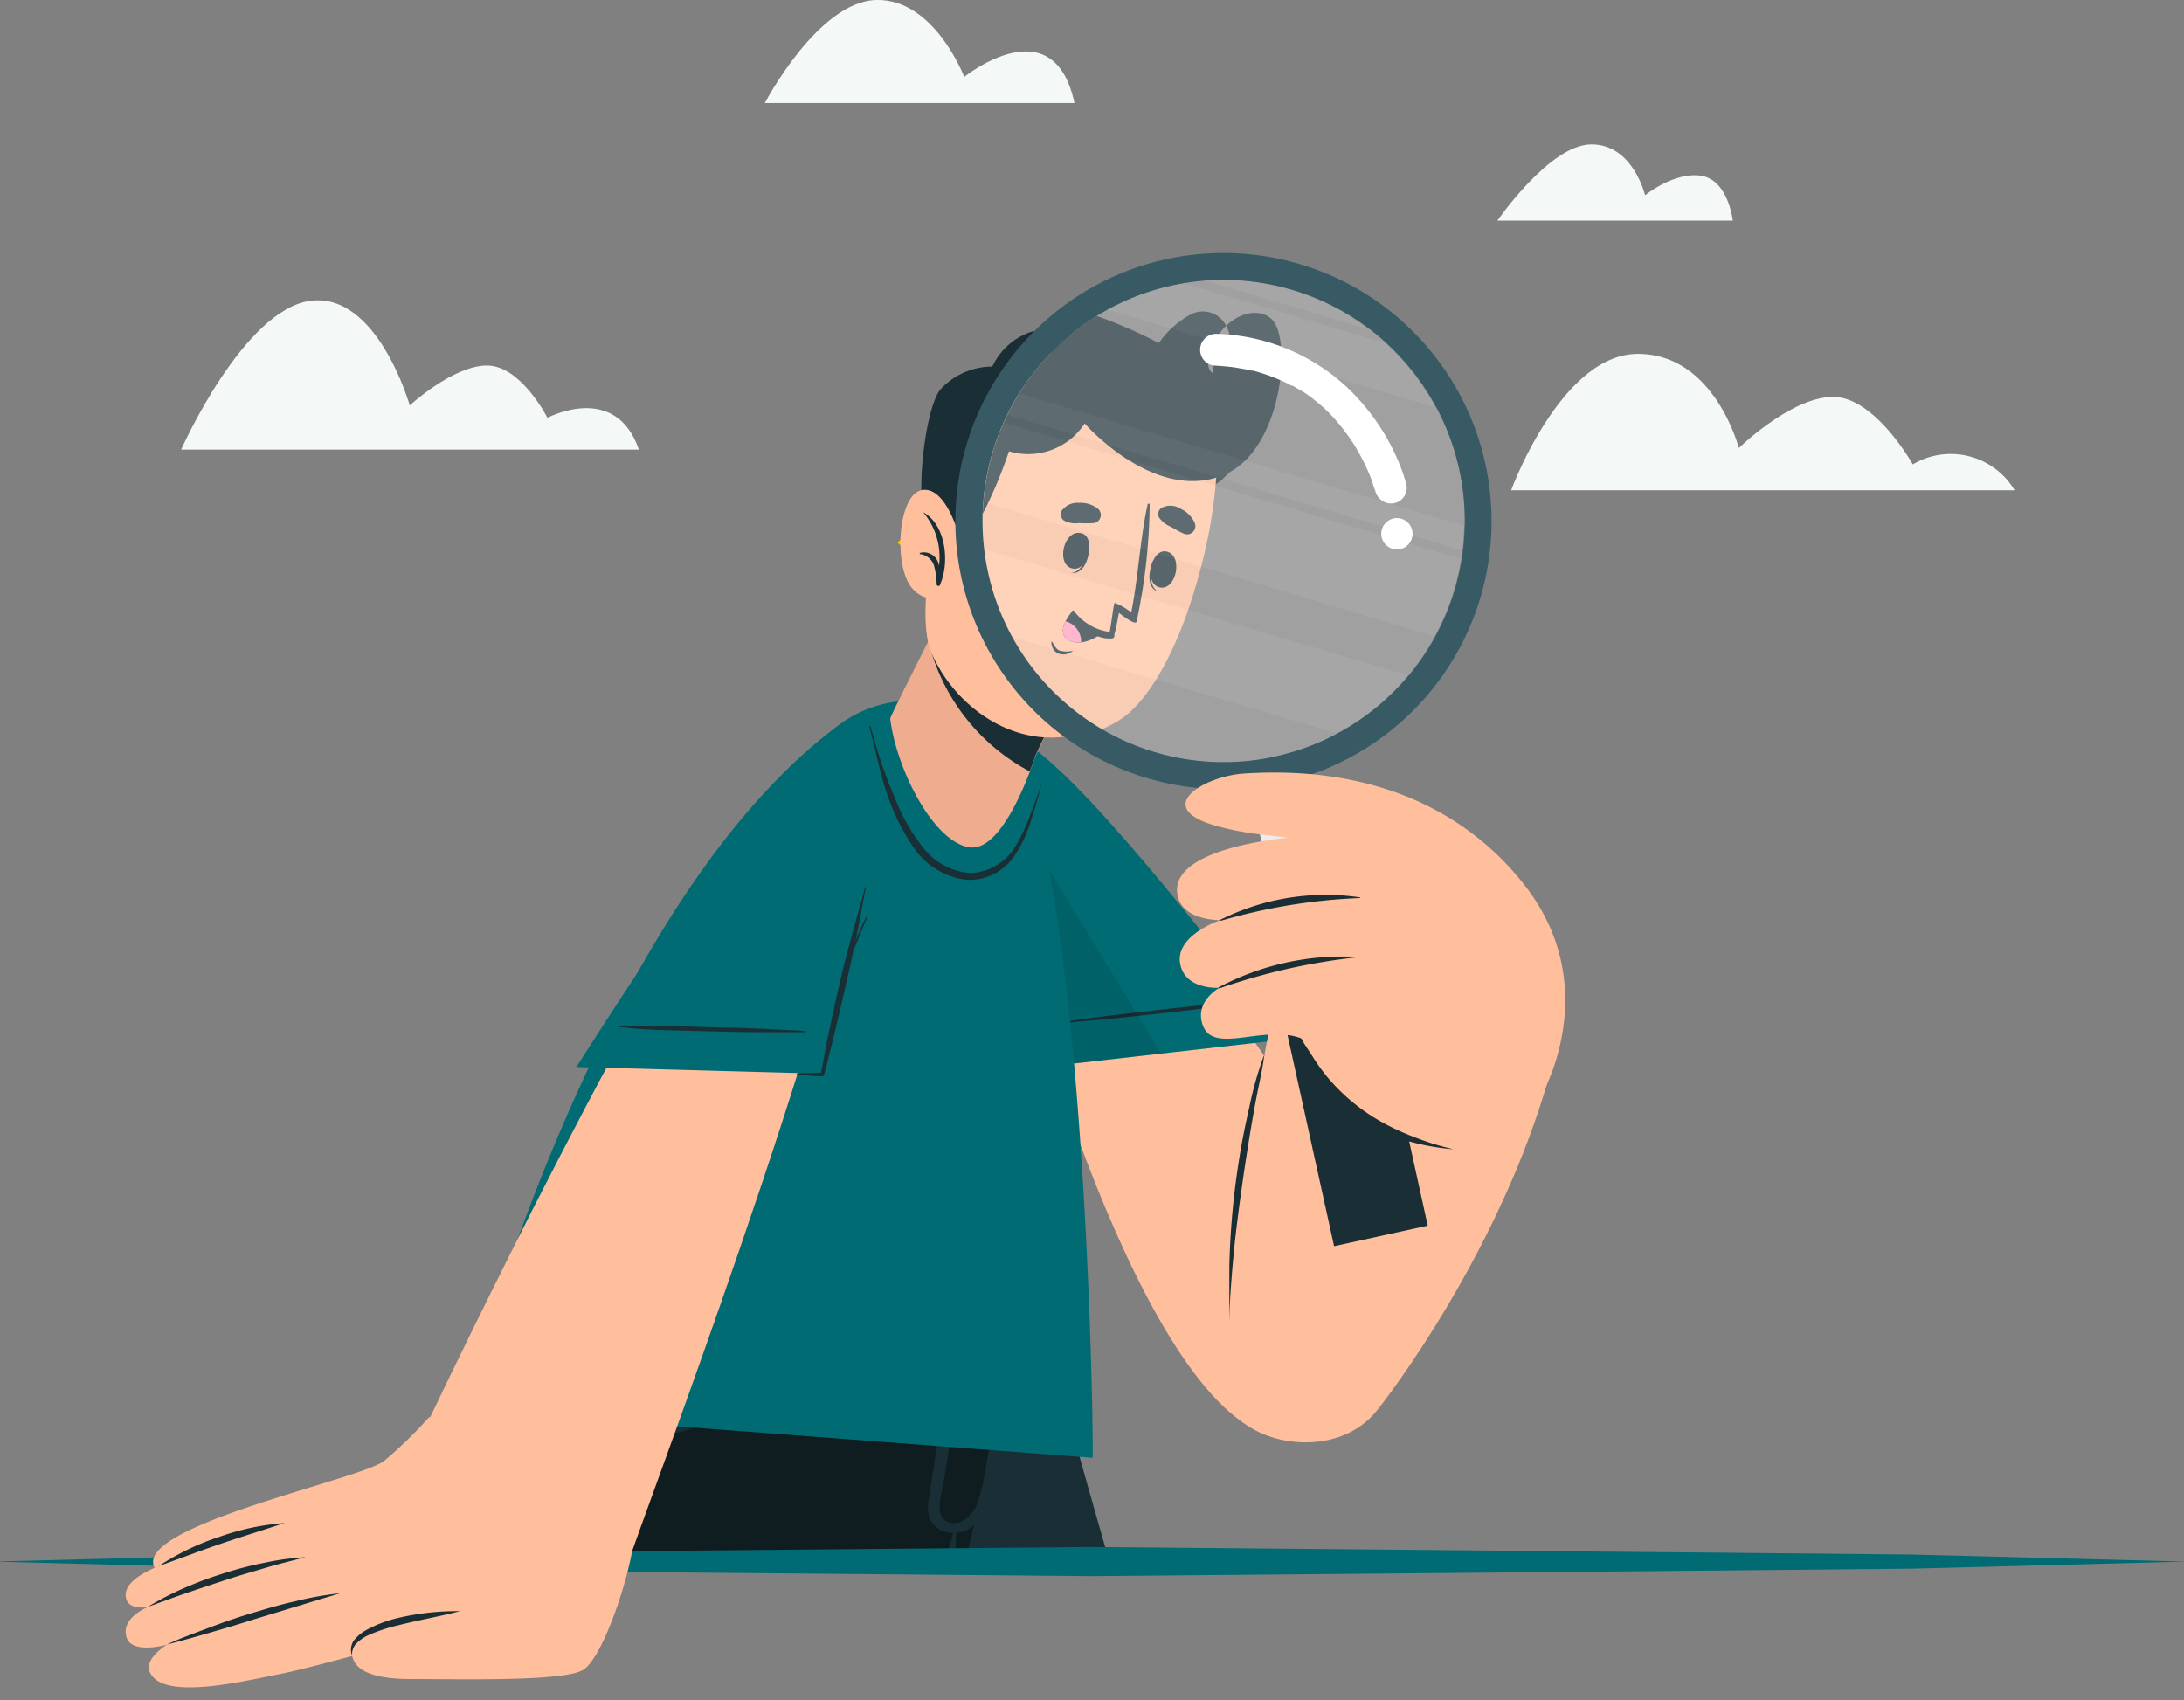 <svg id="Layer_1" data-name="Layer 1" xmlns="http://www.w3.org/2000/svg" viewBox="0 0 167 130"><rect x="0" y="0" width="167" height="130" fill="#808080" stroke="none"/><defs><style>.cls-1{fill:#f4f9f8;}.cls-2{fill:#ffbf9d;}.cls-3{fill:#006b73;}.cls-4{fill:#1a2e35;}.cls-5{opacity:0.1;}.cls-6{fill:#0f1d21;}.cls-7{fill:#efac8f;}.cls-8{fill:#ff97ba;}.cls-9{fill:#ffc800;}.cls-10{opacity:0.3;}.cls-11{fill:#fff;}.cls-12{fill:#ececec;}.cls-13{fill:#375a64;}</style></defs><title>Artboard 1no_item</title><path class="cls-1" d="M154.05,37.49h-38.5s3.82-10.43,9.69-10.43,7.72,7.2,7.72,7.2,4-3.91,7.21-3.91,6.09,5.16,6.09,5.16A5.69,5.69,0,0,1,154.05,37.49Z"/><path class="cls-1" d="M132.5,16.87h-18s4-5.83,7.19-5.83,4.1,3.89,4.1,3.89,2.23-1.82,4.3-1.49S132.5,16.87,132.5,16.87Z"/><path class="cls-1" d="M48.85,34.38h-35S18.61,23.67,23.74,23s7.59,8,7.59,8,3.31-3.05,5.91-3.05,4.62,4,4.62,4S47.06,29.17,48.85,34.38Z"/><path class="cls-1" d="M82.16,7.88H58.48S62.55.11,67,0s6.73,5.88,6.73,5.88S80.55.37,82.16,7.88Z"/><path class="cls-2" d="M81.31,59.94c6,6.29,24.23,34.3,25.64,35.13,0,0,0,18.32-10.12,14.66s-19.4-36.52-21.38-47C74.4,57.22,76.37,54.8,81.31,59.94Z"/><path class="cls-3" d="M79.77,81.59l18.55-2.11S86.82,64.22,80.87,58.77c-6.2-5.68-9.24-4.88-6.37,5.87S79.77,81.59,79.77,81.59Z"/><path class="cls-4" d="M80.66,78.25c.44-.1.89-.14,1.33-.2l1.36-.19c.92-.13,1.85-.24,2.77-.35,1.85-.21,3.69-.43,5.54-.62l1.52-.14c.54,0,1.08,0,1.61-.08,0,0,0,0,0,0-.45.07-.9.18-1.36.24s-.93.14-1.4.2c-.92.12-1.84.23-2.77.33-1.82.2-3.63.4-5.46.56l-1.52.13a14.53,14.53,0,0,1-1.61.12A0,0,0,0,1,80.66,78.25Z"/><path class="cls-5" d="M88.77,80.57l-9,1s-2.37-6.13-5.27-17c-1.22-4.56-1.37-7.33-.67-8.58Z"/><path class="cls-4" d="M84.92,119.74H56.7c-.23-.91-.45-1.8-.68-2.68s-.51-2-.75-3c-.06-.22-.12-.43-.17-.64-.18-.74-.37-1.46-.55-2.16-.1-.42-.21-.84-.31-1.25s-.22-.84-.32-1.24c0-.11-.06-.22-.08-.32l-.09-.35c0-.14-.07-.28-.11-.42h0c0-.15-.07-.29-.11-.43s-.14-.54-.2-.8-.2-.77-.29-1.14l-.12-.48c-.07-.25-.14-.5-.2-.75s-.08-.33-.12-.48c-.17-.65-.32-1.26-.46-1.83l-.12-.44-.18-.71c0-.14-.07-.28-.1-.42-.13-.48-.24-.93-.34-1.32,0-.1,0-.2-.08-.3l-.17-.69-.06-.23c0-.08,0-.16-.06-.22s0-.11,0-.15,0-.13-.05-.19a.29.29,0,0,0,0-.09l-.06-.25H78.32l2.35,8.14c.3,1,.61,2.13,1,3.3C82.59,111.59,83.71,115.51,84.92,119.74Z"/><path class="cls-4" d="M61.32,119.74h-.7q-1.57-6.48-3-13c-.23-1-.47-2.11-.7-3.17l-.06-.29c0-.06.07-.08.08,0l0,.1c.32,1.13.63,2.27,1,3.41Q59.67,113.24,61.32,119.74Z"/><path class="cls-4" d="M77.43,96.8l-1.21,6.07-1,5-1.69,8.48-.17.87-.29,1.45-.22,1.1H56.7L56,117.06c-.26-1-.51-2-.75-3-.06-.22-.12-.43-.17-.64-.18-.74-.37-1.46-.55-2.16-.1-.42-.21-.84-.31-1.25s-.22-.84-.32-1.24c0-.11-.06-.22-.08-.32l-.09-.35c0-.14-.07-.28-.11-.42h0c0-.15-.07-.29-.11-.43s-.14-.54-.2-.8-.2-.77-.29-1.14l-.12-.48c-.07-.25-.14-.5-.2-.75s-.08-.33-.12-.48c-.17-.65-.32-1.26-.46-1.83l-.12-.44-.18-.71c0-.14-.07-.28-.1-.42-.13-.48-.24-.93-.34-1.32,0-.1,0-.2-.08-.3l-.17-.69-.06-.23c0-.08,0-.16-.06-.22s0-.11,0-.15,0-.13-.05-.19a.29.29,0,0,0,0-.09l-.06-.25Z"/><path class="cls-6" d="M77.43,96.79h0c0,.15-.11,1.79-.38,4.29-.07.73-.16,1.53-.26,2.38-.16,1.36-.36,2.85-.61,4.43-.42,2.76-1,5.77-1.69,8.71-.25,1.06-.53,2.1-.83,3.13H38.21c.42-5.4.8-10.29,1.11-14.14.42-5.42.69-8.81.69-8.81H77.43Z"/><path class="cls-4" d="M77.36,100.05c0,1.27-.09,2.53-.18,3.79s-.21,2.74-.39,4.1c0,0,0,.1,0,.15-.17,1.28-.36,2.56-.58,3.83a13.24,13.24,0,0,1-.88,3.57,3.63,3.63,0,0,1-.83,1.12,2.4,2.4,0,0,1-1.13.58l-.21,0h-.06a.08.08,0,0,1,0,.08c0,.42,0,.86-.05,1.28v0c0,.37-.11.73-.18,1.1h-.61v0c.11-.4.19-.81.29-1.21s.25-.82.34-1.23l0,0a1.89,1.89,0,0,1-1.83-1.15,3.37,3.37,0,0,1,0-1.67l.33-2.17c.21-1.34.48-2.66.71-4,0-.2.08-.41.11-.61.48-2.7,1-5.4,1.57-8.07,0-.11,0-.22.07-.33s.14-.06.13,0,0,.36-.06.54c-.1,1-.22,2-.36,3.07-.18,1.2-.29,2.4-.46,3.6L73,107.7c-.27,2-.56,3.94-.89,5.91-.16.91-.73,2.54.58,2.83a1.33,1.33,0,0,0,.89-.12,2.72,2.72,0,0,0,1.22-1.54,20.14,20.14,0,0,0,.7-3.28c.21-1.2.4-2.4.57-3.61h0c.22-1.5.44-3,.67-4.51l.36-2.29.18-1.07C77.24,100,77.36,100,77.36,100.05Z"/><path class="cls-4" d="M46,109.47a18,18,0,0,0,4.37-.59c.66-.17,1.31-.38,2-.59a4.88,4.88,0,0,0,1.76-.89A7.67,7.67,0,0,0,56,104a33,33,0,0,0,1.15-4.14c0-.07.11,0,.11,0a15.92,15.92,0,0,1-.59,4.7,7.36,7.36,0,0,1-1.88,3.65,7.42,7.42,0,0,1-4,1.46,18.58,18.58,0,0,1-4.77-.06A.08.08,0,0,1,46,109.47Z"/><path class="cls-4" d="M43.53,99.9q-.12,3-.25,6-.3,6.94-.67,13.88H42q.45-7,1-13.9l.45-5.94A.09.09,0,0,1,43.53,99.9Z"/><path class="cls-3" d="M83.54,111.47l-48.1-3.64s9.68-38.35,28.78-52.45a9.42,9.42,0,0,1,12.64,1.4C83,63.62,83.68,111.32,83.54,111.47Z"/><path class="cls-7" d="M74.13,64.79c-2.77-.4-5.59-6-6.06-9.83,0-.26,4.28-8.51,5-10.23.13-.35,9.78,6.93,9.78,6.93a29.68,29.68,0,0,0-3.68,6.2C79.05,58.11,76.82,65.19,74.13,64.79Z"/><path class="cls-4" d="M82.82,51.65a29.58,29.58,0,0,0-3.68,6.21c0,.06-.16.5-.4,1.13A15.42,15.42,0,0,1,71,49.07c.94-1.87,1.81-3.64,2.08-4.34C73.18,44.38,82.82,51.65,82.82,51.65Z"/><path class="cls-2" d="M75.25,31.34c-2.82,3.26-5.64,15-4,18.65,2.34,5.24,8.57,8.4,13.63,5s8.31-18.66,6.29-22.19C88.15,27.64,79.41,26.52,75.25,31.34Z"/><path class="cls-4" d="M82.79,40.9a9.71,9.71,0,0,1-1.08,0,1.73,1.73,0,0,1-1.1-.21.56.56,0,0,1-.14-.67,1.39,1.39,0,0,1,1.27-.58,2,2,0,0,1,1.39.44A.6.6,0,0,1,82.79,40.9Z"/><path class="cls-4" d="M82.47,42.63s-.07,0-.08.06c-.13.8-.42,1.7-1.2,1.83,0,0,0,0,0,0C82.1,44.61,82.47,43.41,82.47,42.63Z"/><path class="cls-4" d="M81.92,41.65c-1.27-.35-1.88,2.21-.71,2.54S83,42,81.92,41.65Z"/><path class="cls-4" d="M87.09,43.62s0,.05,0,.08c-.22.79-.33,1.73.33,2.17,0,0,0,.05,0,0C86.59,45.58,86.76,44.33,87.09,43.62Z"/><path class="cls-4" d="M88,43c1.3.21.79,2.79-.41,2.6S86.9,42.78,88,43Z"/><path class="cls-4" d="M89.31,41.69c-.34-.15-.63-.34-1-.51a1.74,1.74,0,0,1-.87-.71.55.55,0,0,1,.19-.65,1.36,1.36,0,0,1,1.4.07,2,2,0,0,1,1,1A.6.6,0,0,1,89.31,41.69Z"/><path class="cls-4" d="M79.81,49.51c.15.23.27.53.56.63a2.1,2.1,0,0,0,.9,0s0,0,0,0a1.12,1.12,0,0,1-1.11.19.86.86,0,0,1-.45-.85C79.72,49.48,79.79,49.48,79.81,49.51Z"/><path class="cls-4" d="M81.21,47.33A2.81,2.81,0,0,0,82.73,49a3.2,3.2,0,0,0,1,.27.69.69,0,0,0,.2,0h.18a.2.2,0,0,0,.2-.14h0a.28.28,0,0,0,0-.09h0l0-.07c.16-.61.32-1.55.32-1.55.2.16,1.22,1,1.28.62a42.41,42.41,0,0,0,.91-8.43c0-.09-.14-.11-.15,0-.56,2.56-.67,5.2-1.19,7.78a5,5,0,0,0-1.18-.69c-.09,0-.29,1.83-.38,2.1v0a3.86,3.86,0,0,1-2.59-1.54C81.26,47.22,81.18,47.26,81.21,47.33Z"/><path class="cls-4" d="M83.41,48.85a3.35,3.35,0,0,1-1.53.69,1.49,1.49,0,0,1-.89-.16c-.59-.32-.47-.9-.23-1.37a3.41,3.41,0,0,1,.47-.7A4.23,4.23,0,0,0,83.41,48.85Z"/><path class="cls-8" d="M81.88,49.54a1.49,1.49,0,0,1-.89-.16c-.59-.32-.47-.9-.23-1.37A1.52,1.52,0,0,1,81.88,49.54Z"/><path class="cls-4" d="M92.21,37.43c-5,2.09-10.07-3.71-10.07-3.71a4.86,4.86,0,0,1-5.46,2S74.27,43,72.31,42.56c-3-.64-1.79-11-.43-12.75a5.41,5.41,0,0,1,4-1.78,5,5,0,0,1,2.64-2.53c2.36-1.13,9,2.43,9,2.43a6.65,6.65,0,0,1,2.3-2.06,1.89,1.89,0,0,1,2.61.8,4.47,4.47,0,0,0-1.1,1.68c-.81,2.1,1,2.47,1.37.49a3.16,3.16,0,0,0-.27-2.17c1.14-1.11,2.66-1.23,3.38-.36C97.08,27.89,96.38,35.69,92.21,37.43Z"/><path class="cls-9" d="M79.94,46.61a3.45,3.45,0,1,1,4.5-3.07h0a3.46,3.46,0,0,1-3.66,3.23A3.79,3.79,0,0,1,79.94,46.61Zm2-6.14a2.86,2.86,0,0,0-.73-.13,3,3,0,1,0,.73.13Z"/><path class="cls-9" d="M87.55,48.05c-1.23-.46-1.88-2.15-1.44-3.9A4.18,4.18,0,0,1,87.4,42a2.15,2.15,0,0,1,3.57.89,4.13,4.13,0,0,1,.13,2.52c-.46,1.85-1.95,3.07-3.33,2.73Zm1.94-6.13-.17-.05a1.84,1.84,0,0,0-1.63.47,3.64,3.64,0,0,0-1.13,1.92c-.4,1.6.19,3.13,1.32,3.41s2.37-.79,2.77-2.39a3.65,3.65,0,0,0-.11-2.23A1.87,1.87,0,0,0,89.49,41.92Z"/><path class="cls-9" d="M84.25,43.91,84,43.5a1.89,1.89,0,0,1,2.55.37l-.39.25C85.6,43.18,84.3,43.88,84.25,43.91Z"/><path class="cls-9" d="M69,41.8l-.36-.29c.13-.17,1.34-1.64,2.38-1.61s6.93,1.81,7.18,1.88l-.13.44c-1.7-.51-6.31-1.83-7.07-1.86S69.31,41.39,69,41.8Z"/><path class="cls-2" d="M73.59,41.87s-1-4.6-3-4.41-2.32,6.13-.73,7.64a2.09,2.09,0,0,0,3,.07Z"/><path class="cls-4" d="M70.59,39.17a0,0,0,1,0,0,0,5.32,5.32,0,0,1,1.21,4.11,1.16,1.16,0,0,0-1.47-1s0,.08,0,.09a1.27,1.27,0,0,1,1.12,1,5.74,5.74,0,0,1,.17,1.31c0,.15.26.18.27,0v0C72.63,43,72.33,40.11,70.59,39.17Z"/><polygon class="cls-3" points="167.12 119.41 146.17 119.95 125.22 120.15 83.33 120.52 41.44 120.15 20.49 119.95 -0.46 119.41 20.49 118.86 41.44 118.67 83.33 118.29 125.22 118.67 146.17 118.87 167.12 119.41"/><path class="cls-2" d="M98.1,74.2c.91-2.38,21.88,1.92,21,5.58-3.06,13.37-11.62,25.32-13.79,28.05-2.84,3.58-8.49,2.78-10.55.61C91.82,105.3,97.21,76.55,98.1,74.2Z"/><path class="cls-4" d="M96.63,80.76a26.79,26.79,0,0,0-1.11,3.94c-.3,1.32-.57,2.65-.78,4A60.32,60.32,0,0,0,94,96.86c0,1.53,0,3.06,0,4.59,0,0,0,0,0,0,0-1.35.09-2.72.2-4.07s.25-2.73.42-4.08c.34-2.67.73-5.32,1.2-8,.13-.74.27-1.48.42-2.21s.32-1.53.42-2.31C96.74,80.74,96.65,80.69,96.63,80.76Z"/><path class="cls-2" d="M93,36.51a37.4,37.4,0,0,1-.81,5.41c-.07.3-.14.61-.22.92-.3,1.22-.66,2.45-1.06,3.63l-.3.85c-1.27,3.43-3,6.38-4.84,7.63a8.82,8.82,0,0,1-1.54.82,18.52,18.52,0,0,1-9.15-15.39l-.57-.16.27-.43.3-.52A18.46,18.46,0,0,1,80.33,27c4.49-1.21,9.88.52,12.14,4.46A10,10,0,0,1,93,36.51Z"/><path class="cls-4" d="M83.62,40a10.84,10.84,0,0,1-1.14,0,1.78,1.78,0,0,1-1.16-.22.61.61,0,0,1-.15-.71,1.48,1.48,0,0,1,1.34-.62,2.15,2.15,0,0,1,1.47.47A.63.63,0,0,1,83.62,40Z"/><path class="cls-4" d="M83.29,41.81s-.08,0-.08.06c-.14.86-.45,1.81-1.27,1.94,0,0,0,0,0,0C82.9,43.91,83.29,42.64,83.29,41.81Z"/><path class="cls-4" d="M82.71,40.78c-1.35-.38-2,2.34-.75,2.68S83.83,41.09,82.71,40.78Z"/><path class="cls-4" d="M88.18,42.86s0,.06,0,.09c-.22.84-.34,1.83.35,2.29,0,0,0,.06,0,0C87.65,44.93,87.83,43.62,88.18,42.86Z"/><path class="cls-4" d="M89.14,42.16c1.38.22.83,3-.44,2.76S88,42,89.14,42.16Z"/><path class="cls-4" d="M90.53,40.81c-.36-.15-.67-.35-1-.53a2,2,0,0,1-.93-.75.58.58,0,0,1,.21-.69,1.44,1.44,0,0,1,1.48.07A2.11,2.11,0,0,1,91.36,40,.63.63,0,0,1,90.53,40.81Z"/><path class="cls-4" d="M80.47,49.1c.16.25.29.57.59.66a2.22,2.22,0,0,0,1,0s0,0,0,0a1.16,1.16,0,0,1-1.17.2.92.92,0,0,1-.49-.9S80.45,49.07,80.47,49.1Z"/><path class="cls-4" d="M82,46.79a3,3,0,0,0,1.61,1.74,3.76,3.76,0,0,0,1,.29l.2,0,.19,0a.21.21,0,0,0,.21-.15h0a.29.29,0,0,0,0-.09h0v-.07c.18-.65.35-1.65.35-1.65.21.18,1.29,1,1.35.67a44.49,44.49,0,0,0,1-8.94.08.08,0,0,0-.16,0c-.59,2.71-.7,5.51-1.25,8.24a4.82,4.82,0,0,0-1.26-.73c-.09,0-.3,1.94-.4,2.22v0a4.08,4.08,0,0,1-2.74-1.63C82,46.67,81.93,46.71,82,46.79Z"/><path class="cls-4" d="M84.28,48.4a3.48,3.48,0,0,1-1.61.73,1.56,1.56,0,0,1-.94-.17c-.63-.33-.5-1-.25-1.45a3.78,3.78,0,0,1,.49-.74A4.49,4.49,0,0,0,84.28,48.4Z"/><path class="cls-8" d="M82.67,49.13a1.56,1.56,0,0,1-.94-.17c-.63-.33-.5-1-.25-1.45A1.61,1.61,0,0,1,82.67,49.13Z"/><path class="cls-4" d="M93.61,36.3q-.28.12-.57.21c-5.12,1.58-10.1-4.13-10.1-4.13a5.16,5.16,0,0,1-5.79,2.13,33.65,33.65,0,0,1-2,4.76,18.47,18.47,0,0,1,8.71-15.11,35.43,35.43,0,0,1,4.75,2.08A7,7,0,0,1,91,24.07a2,2,0,0,1,2.76.84,4.71,4.71,0,0,0-1.16,1.78c-.85,2.23,1,2.62,1.45.52a3.34,3.34,0,0,0-.29-2.3c1.21-1.17,2.82-1.3,3.59-.38C98.76,26.21,98,34.46,93.61,36.3Z"/><g class="cls-10"><path class="cls-11" d="M97.52,57.84a18.44,18.44,0,1,1,14-22A18.44,18.44,0,0,1,97.52,57.84Z"/><path class="cls-12" d="M77.37,48.69a18.44,18.44,0,0,0,20.15,9.15,18.05,18.05,0,0,0,4.74-1.75Z"/><path class="cls-12" d="M77.9,30.08,112,40.23a18.54,18.54,0,0,0-.43-4.36,18,18,0,0,0-1.73-4.7l-25.17-7.5A18.58,18.58,0,0,0,77.9,30.08Z"/><path class="cls-12" d="M75.24,42l32.47,9.66a19,19,0,0,0,2-3L75.17,38.37A18.33,18.33,0,0,0,75.24,42Z"/><path class="cls-12" d="M76.72,32.31l35,10.44c0-.23.07-.45.1-.67L77,31.71C76.9,31.91,76.81,32.11,76.72,32.31Z"/><path class="cls-12" d="M90.5,21.65l15.55,4.63a16.32,16.32,0,0,0-1.27-1.07L92.13,21.45A15.42,15.42,0,0,0,90.5,21.65Z"/></g><rect class="cls-12" x="97.7" y="59.04" width="4.85" height="21.32" transform="translate(212.9 116.25) rotate(167.58)"/><path class="cls-13" d="M113.57,35.43A20.5,20.5,0,1,0,98,59.86,20.5,20.5,0,0,0,113.57,35.43Zm-16,22.41a18.44,18.44,0,1,1,14-22A18.44,18.44,0,0,1,97.52,57.84Z"/><polygon class="cls-4" points="102.01 95.29 109.17 93.72 109.17 93.72 105.11 75.26 97.94 76.83 97.94 76.83 102.01 95.29"/><path class="cls-11" d="M105.13,37.42a.19.19,0,0,0,0-.07c-.08-.3.1.3,0,.1s-.15-.48-.24-.72a15,15,0,0,0-1.15-2.39c-.06-.11-.12-.22-.19-.33l0,0-.13-.19c-.16-.25-.33-.49-.51-.73a13.61,13.61,0,0,0-1.26-1.49l-.33-.33c-.14-.14.18.16,0,0l-.21-.18c-.26-.24-.54-.46-.82-.68s-.63-.45-1-.65l-.45-.27c-.27-.15.11.06-.08,0l-.28-.15a14.33,14.33,0,0,0-2.67-1h0l-.1,0-.41-.09-.8-.14c-.57-.08-1.14-.13-1.72-.16a1.22,1.22,0,0,1,.28-2.42,15.27,15.27,0,0,1,9.85,4,16.8,16.8,0,0,1,4.12,6,12.55,12.55,0,0,1,.52,1.57,1.21,1.21,0,0,1-1,1.39,1.26,1.26,0,0,1-1.4-1Z"/><path class="cls-11" d="M105.63,41A1.21,1.21,0,0,0,107,42a1.2,1.2,0,0,0-.38-2.37A1.21,1.21,0,0,0,105.63,41Z"/><path class="cls-2" d="M117.74,84s5.12-8.42-1.26-16.44c-2.62-3.31-8.82-9.23-21.38-8.41-3,.2-7.09,2.59-2.11,4,3.55,1,6.1.61,8.05,1.58,0,0-4.86,3.67-4.55,6.65a39.89,39.89,0,0,0,1,7,3.09,3.09,0,0,0,1.83.59,14.34,14.34,0,0,0,10.14,8.33Z"/><path class="cls-2" d="M113.79,66.43a33,33,0,0,0-10.49-2.59C98.79,63.71,90.07,64.69,90,68c0,2.44,3.32,2.36,3.32,2.36s-3.52,1.16-3.07,3.37c.4,2,3,1.8,3,1.8s-2,1.07-1.25,2.94c.92,2.25,5-.37,7.88,1.1C100.54,79.92,113.79,66.43,113.79,66.43Z"/><path class="cls-4" d="M104,68.62A18,18,0,0,0,93.38,70.3c-.08,0-.09.13,0,.1A44.09,44.09,0,0,1,104,68.67,0,0,0,0,0,104,68.62Z"/><path class="cls-4" d="M103.7,73.17a20.1,20.1,0,0,0-10.46,2.3c-.08,0-.08.13,0,.11a47.32,47.32,0,0,1,10.46-2.37S103.72,73.17,103.7,73.17Z"/><path class="cls-4" d="M111,87.84a19.57,19.57,0,0,1-2.67-.82,19,19,0,0,1-2.56-1.16,14.78,14.78,0,0,1-4.33-3.57c-.36-.45-.7-.91-1-1.39s-.65-1-1-1.49c0,0-.09,0-.07,0a16.06,16.06,0,0,0,1.52,2.83,11.56,11.56,0,0,0,1.91,2.27,13.15,13.15,0,0,0,5,2.78,17.9,17.9,0,0,0,3.24.58S111.07,87.85,111,87.84Z"/><path class="cls-2" d="M58.83,60.9C49.62,73.27,34.25,105.5,32,110.24c-1.54,3.22,15.28,11.7,16,9.36.91-3,16-42.55,18.05-57C67.19,54.72,62,56.62,58.83,60.9Z"/><path class="cls-2" d="M48.43,118c-.39,2.92-2.37,8.79-3.84,9.69s-9.21.7-13.11.7-4.67-1.09-4.61-2.43,8.25-1.6,8.25-1.6S24.19,127.47,21.44,128s-9.08,2.11-10-.18c-.41-1,1.32-2.06,1.32-2.06s-2.66.77-3.08-.55c-.48-1.5,1.63-2.33,1.63-2.33s-1.66.33-1.7-.89c-.08-2.74,10.31-4.09,10.31-4.09s-8,3.88-8.21,1.64c-.36-3.09,16-6.48,17.66-7.83a32.42,32.42,0,0,0,3.45-3.36Z"/><path class="cls-4" d="M26.93,126.62a1.18,1.18,0,0,1,.37-1,3.18,3.18,0,0,1,.95-.62,12.76,12.76,0,0,1,2.24-.73c1.53-.39,3.11-.66,4.68-1.07a19.58,19.58,0,0,0-4.82.54,9.49,9.49,0,0,0-2.3.88,3.17,3.17,0,0,0-1,.83A1.26,1.26,0,0,0,26.93,126.62Z"/><path class="cls-4" d="M12.76,125.75c1.13-.28,2.23-.6,3.34-.92s2.21-.65,3.31-1l3.29-1,3.31-1a24.74,24.74,0,0,0-3.42.61c-1.13.25-2.24.58-3.34.91s-2.2.71-3.28,1.12S13.81,125.26,12.76,125.75Z"/><path class="cls-4" d="M23.37,119.07a20.88,20.88,0,0,0-3.16.43,27.31,27.31,0,0,0-3.08.8,29,29,0,0,0-3,1.11,23.66,23.66,0,0,0-2.83,1.46c1-.35,2-.73,3-1.07s2-.67,3-1,2-.61,3-.91S22.34,119.34,23.37,119.07Z"/><path class="cls-4" d="M21.76,116.46a19.12,19.12,0,0,0-5,1.06,19.32,19.32,0,0,0-4.62,2.23c1.62-.57,3.19-1.18,4.79-1.72S20.13,117,21.76,116.46Z"/><path class="cls-3" d="M62.74,82.1l-18.66-.51S54.24,65.39,59.7,59.46c5.69-6.19,8.78-5.66,6.84,5.3S62.74,82.1,62.74,82.1Z"/><path class="cls-4" d="M61.57,78.85c-.44-.06-.89-.06-1.34-.08l-1.37-.08-2.79-.11c-1.86,0-3.71-.12-5.57-.14-.51,0-1,0-1.53,0s-1.08,0-1.61.06c0,0,0,.05,0,.05.46,0,.92.09,1.38.12l1.41.08,2.79.08c1.83.05,3.66.1,5.48.1H60c.53,0,1.08,0,1.61,0C61.59,78.9,61.6,78.86,61.57,78.85Z"/><path class="cls-4" d="M66.36,70s0,0-.06,0a14.08,14.08,0,0,0-.89,2c.07-.32.14-.65.2-1,.21-1.06.39-2.11.6-3.17,0,0,0,0-.06,0-.48,1.81-1,3.6-1.47,5.42s-.86,3.65-1.26,5.48c-.23,1-.42,2.28-.64,3.29-.54.06-1.23,0-1.82.07-.05,0,0,.09,0,.09.61,0,1.34.15,2,.12.08,0,1.65-6.51,2.3-9.62C65.66,71.74,66,70.86,66.36,70Z"/><path class="cls-4" d="M79.65,59.85c-.26.86-.56,1.7-.9,2.53a13.41,13.41,0,0,1-1,2.16,4.23,4.23,0,0,1-3.47,2.22,5,5,0,0,1-3.65-1.89,14.75,14.75,0,0,1-2.26-4c-.37-.86-.71-1.74-1-2.63-.15-.45-.3-.9-.43-1.36s-.24-.92-.4-1.36c0,0-.08,0-.07,0,.27,1,1,4.28,1.34,5.12A16.08,16.08,0,0,0,70,65a5.7,5.7,0,0,0,3.85,2.27,4.13,4.13,0,0,0,3.78-1.92,10.07,10.07,0,0,0,1.18-2.53c.33-1,.61-2,.86-3C79.67,59.84,79.65,59.84,79.65,59.85Z"/></svg>